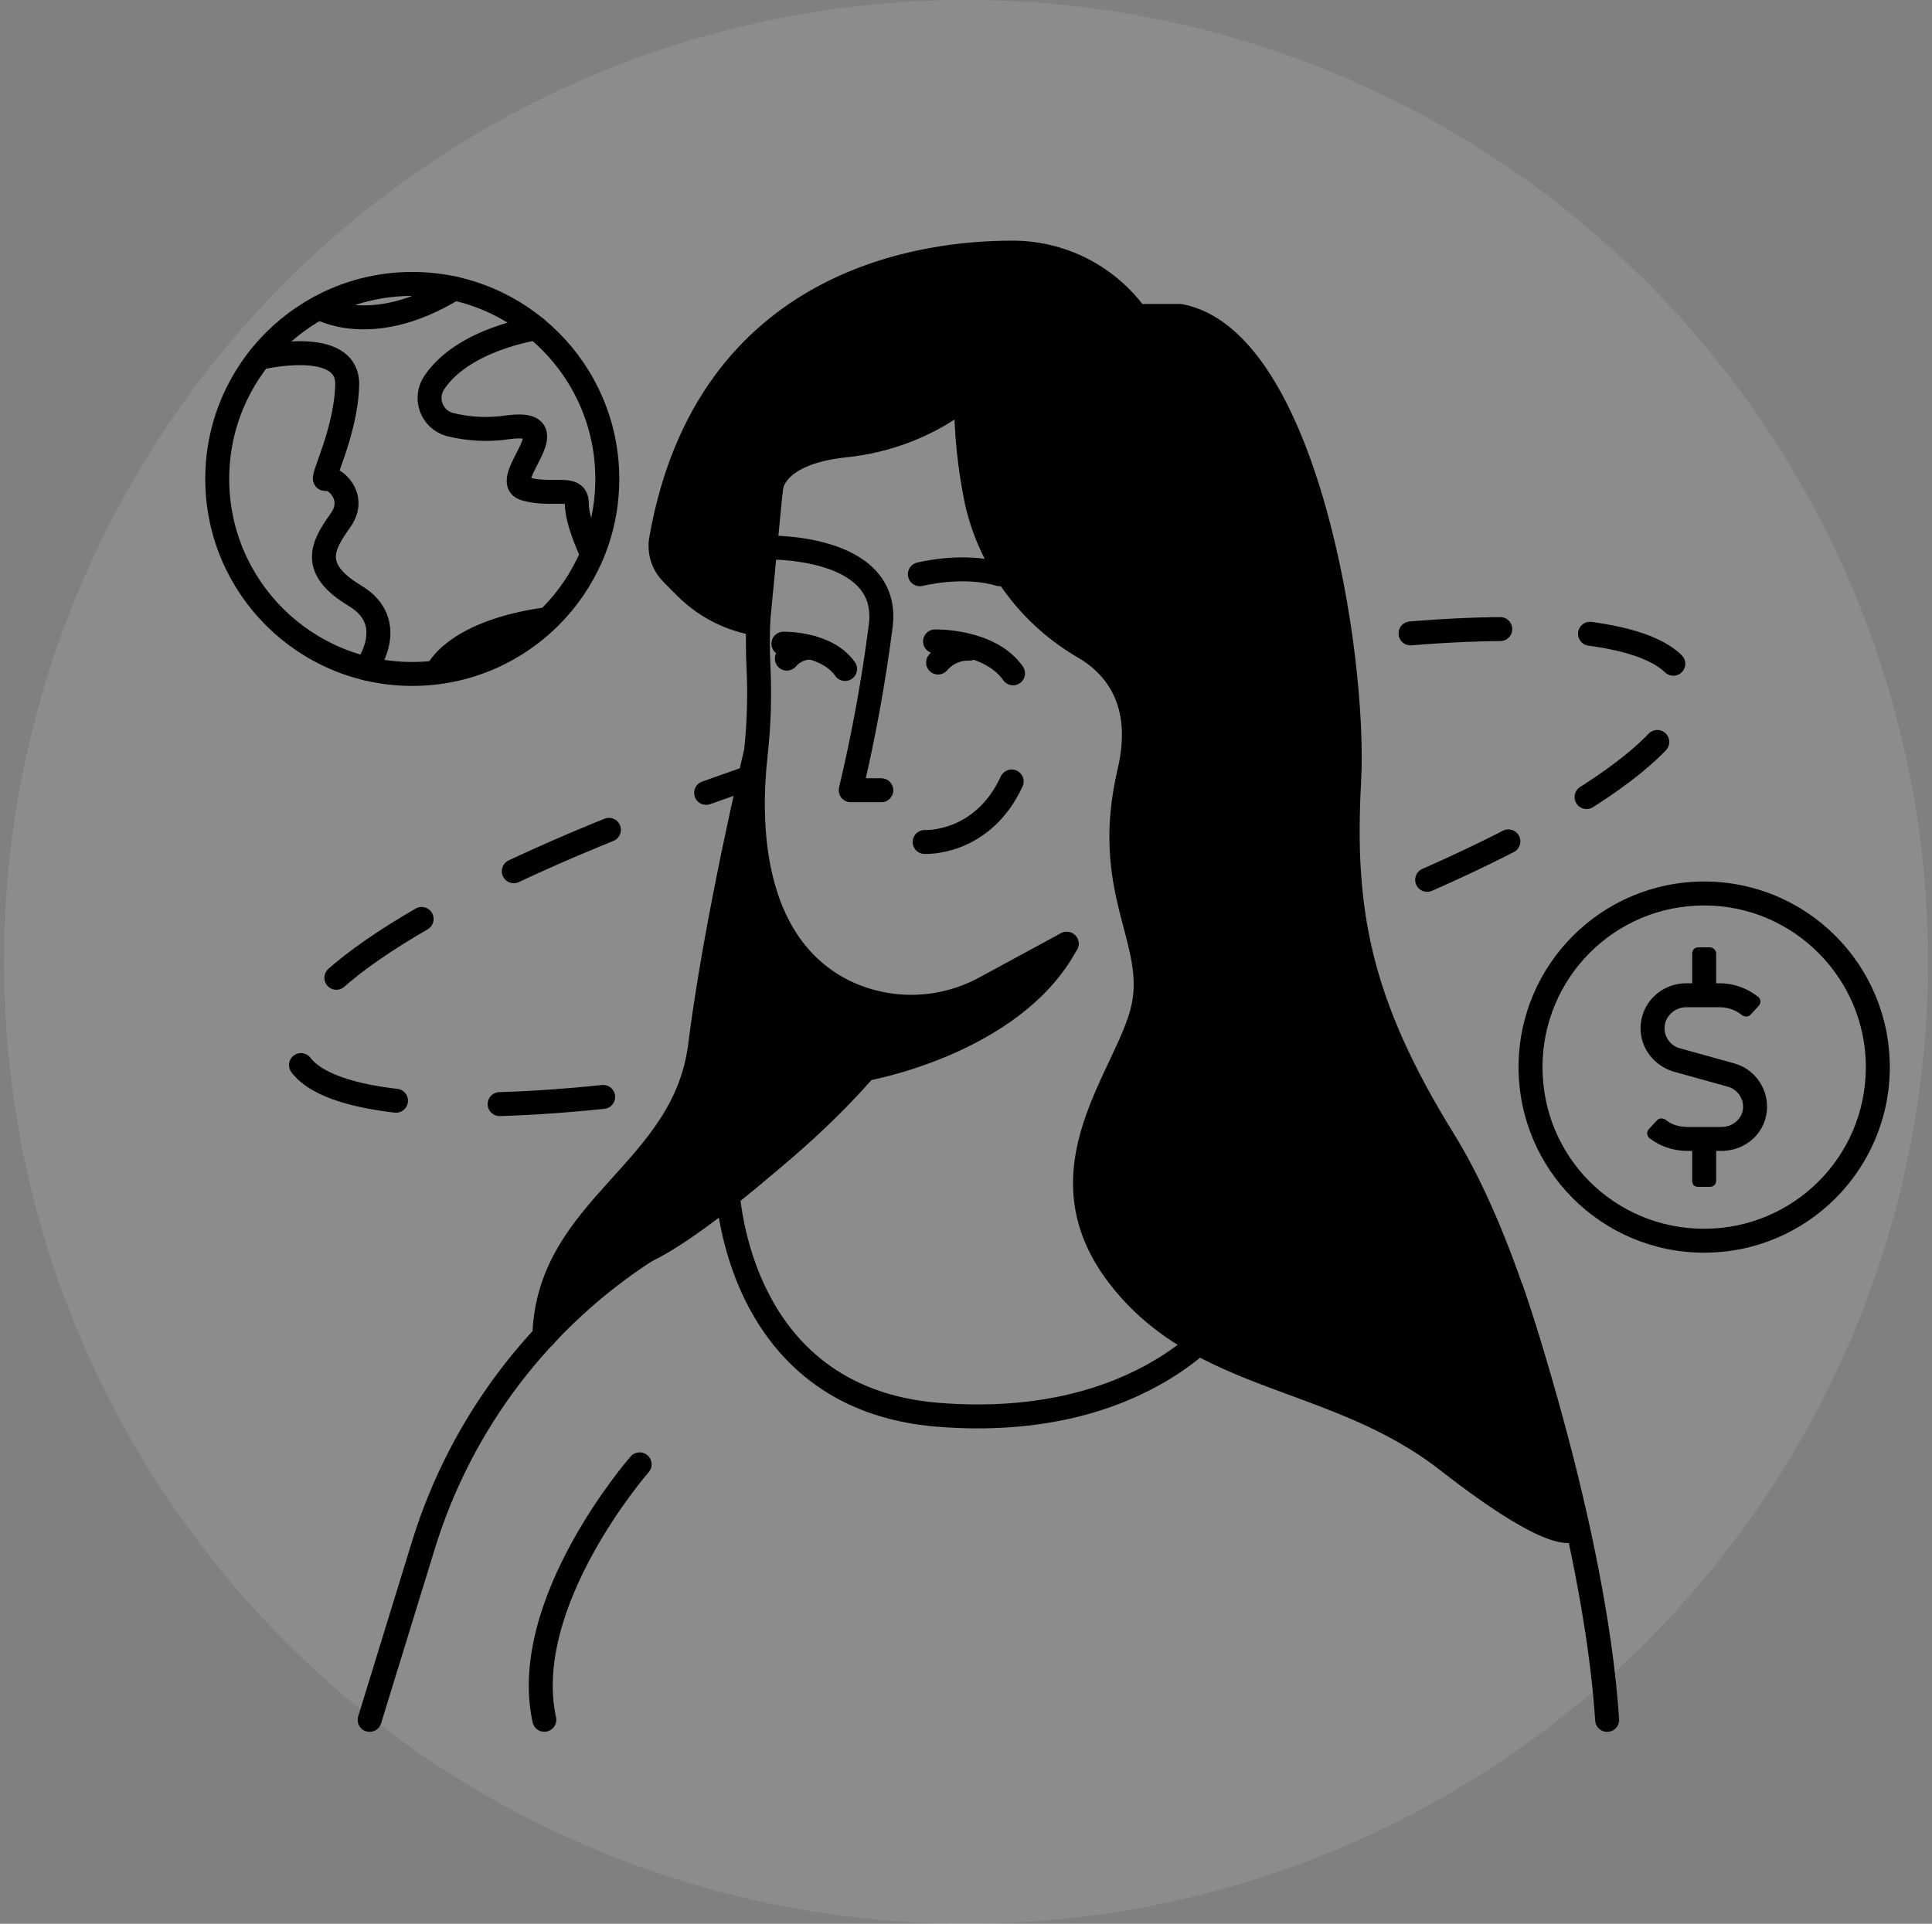 <svg width="242" height="241" viewBox="0 0 242 241" fill="none" xmlns="http://www.w3.org/2000/svg">
<rect x="0" y="0" width="242" height="241" fill="#808080" stroke="none"/>
<circle opacity="0.1" cx="121" cy="120.5" r="120.5" fill="#FAFAFA"/>
<path d="M51.64 84.43C65.132 84.43 76.07 73.493 76.07 60C76.07 46.508 65.132 35.57 51.64 35.57C38.148 35.57 27.21 46.508 27.21 60C27.21 73.493 38.148 84.43 51.64 84.43Z" stroke="black" stroke-width="3" stroke-linecap="round" stroke-linejoin="round"/>
<path d="M32.49 44.84C32.49 44.84 43.65 42.14 43.49 48.23C43.33 54.32 40 60.39 40.81 60C41.62 59.61 44.87 62.09 42.63 65.22C40.39 68.35 38.78 71.22 44.46 74.63C50.14 78.04 45.84 83.73 45.84 83.73" stroke="black" stroke-width="3" stroke-linecap="round" stroke-linejoin="round"/>
<path d="M67.16 41.13C67.16 41.13 58.08 42.43 54.4 47.92C54.093 48.373 53.898 48.893 53.831 49.436C53.764 49.98 53.828 50.531 54.016 51.045C54.205 51.559 54.513 52.02 54.915 52.392C55.318 52.763 55.803 53.033 56.33 53.18C58.756 53.786 61.279 53.898 63.75 53.51C71.67 52.51 62.33 60.21 65.75 61.23C69.17 62.25 72.25 60.62 72.25 63.06C72.25 65.5 74.16 69.39 74.16 69.39" stroke="black" stroke-width="3" stroke-linecap="round" stroke-linejoin="round"/>
<path d="M40 38.55C40 38.55 46.55 42.5 56.9 36.13" stroke="black" stroke-width="3" stroke-linecap="round" stroke-linejoin="round"/>
<path d="M55 83.73C55 83.73 57.4 79.07 68.58 77.56" stroke="black" stroke-width="3" stroke-linecap="round" stroke-linejoin="round"/>
<path d="M94.36 134.77C92.36 135.12 90.36 135.45 88.44 135.77" stroke="black" stroke-width="3" stroke-linecap="round" stroke-linejoin="round"/>
<path d="M75.55 137.42C53.61 139.69 38.55 137.95 36.92 131.87C34.92 124.41 53.64 112.47 82.36 101.57" stroke="black" stroke-width="3" stroke-linecap="round" stroke-linejoin="round" stroke-dasharray="13 13"/>
<path d="M88.45 99.33C90.31 98.66 92.2 98.01 94.12 97.33" stroke="black" stroke-width="3" stroke-linecap="round" stroke-linejoin="round"/>
<path d="M159.55 81.41C161.55 81.103 163.53 80.82 165.49 80.56" stroke="black" stroke-width="3" stroke-linecap="round" stroke-linejoin="round"/>
<path d="M176.68 79.35C196.23 77.75 209.41 79.64 210.93 85.35C212.74 92.09 197.64 102.48 173.54 112.46" stroke="black" stroke-width="3" stroke-linecap="round" stroke-linejoin="round" stroke-dasharray="11.26 11.26"/>
<path d="M168.32 114.52C166.493 115.24 164.623 115.95 162.71 116.65" stroke="black" stroke-width="3" stroke-linecap="round" stroke-linejoin="round"/>
<path d="M46.3 215.46L53.07 193.46C57.788 178.215 67.745 165.131 81.18 156.52C92.46 149.26 105.83 138.92 113.93 126.67" stroke="black" stroke-width="3" stroke-linecap="round" stroke-linejoin="round"/>
<path d="M96.77 60C96.77 60 94.5 73.6 95 83.4C95.184 87.07 95.073 90.748 94.67 94.4C93.72 102.74 93.79 117.82 105.27 123.96C108.095 125.427 111.24 126.17 114.423 126.125C117.606 126.08 120.728 125.247 123.51 123.7L133.62 118.22" stroke="black" stroke-width="3" stroke-linecap="round" stroke-linejoin="round"/>
<path d="M108.41 133.92C108.41 133.92 126.95 130.67 133.58 118.25C133.58 118.25 123.41 125 113.27 127.69L108.41 133.92Z" fill="black" stroke="black" stroke-width="3" stroke-linecap="round" stroke-linejoin="round"/>
<path d="M95.63 68.59C95.63 68.59 111.63 67.99 110.32 78.4C109.43 85.328 108.175 92.204 106.56 99H110.39" stroke="black" stroke-width="3" stroke-linecap="round" stroke-linejoin="round"/>
<path d="M117.122 80.35C117.122 80.35 123.982 80.19 126.892 84.35" stroke="black" stroke-width="3" stroke-linecap="round" stroke-linejoin="round"/>
<path d="M117.5 83C117.982 82.433 118.585 81.981 119.266 81.68C119.946 81.379 120.686 81.235 121.43 81.26" stroke="black" stroke-width="3" stroke-linecap="round" stroke-linejoin="round"/>
<path d="M98.13 80.64C98.13 80.64 103.54 80.51 105.85 83.81" stroke="black" stroke-width="3" stroke-linecap="round" stroke-linejoin="round"/>
<path d="M98.56 82.51C98.941 82.06 99.418 81.702 99.957 81.463C100.496 81.224 101.081 81.11 101.67 81.13" stroke="black" stroke-width="3" stroke-linecap="round" stroke-linejoin="round"/>
<path d="M115.82 105.48C115.82 105.48 123.04 105.87 126.72 97.9" stroke="black" stroke-width="3" stroke-linecap="round" stroke-linejoin="round"/>
<path d="M115.22 71.94C115.22 71.94 120.63 70.56 125.22 71.94" stroke="black" stroke-width="3" stroke-linecap="round" stroke-linejoin="round"/>
<path d="M86.16 73.84C85.38 73.09 84.68 72.38 84.1 71.77C83.568 71.216 83.173 70.544 82.949 69.809C82.725 69.074 82.677 68.297 82.81 67.54C88.63 34.59 116.38 31.65 126.72 31.65C129.767 31.628 132.776 32.337 135.494 33.717C138.211 35.096 140.559 37.107 142.34 39.58H147.85C163.48 42.66 169.85 81.86 168.99 97.9C168.13 113.94 170.09 125.47 180.88 142.9C191.67 160.33 197.18 191.58 197.18 191.58C197.18 191.58 195.42 194 181.32 183C167.22 172 150.49 173.31 140.14 159.87C129.79 146.43 141.46 134.54 143.22 126.12C144.98 117.7 137.94 111.64 141.46 96.66C143.55 87.77 139.51 83.3 135.88 81.14C132.483 79.193 129.526 76.564 127.196 73.418C124.866 70.272 123.212 66.677 122.34 62.86C121.443 58.534 120.994 54.128 121 49.71C116.629 53.134 111.375 55.246 105.85 55.8C96.4 56.8 96.54 61.43 96.54 61.43L94.94 78.17C91.638 77.661 88.573 76.15 86.16 73.84Z" fill="black" stroke="black" stroke-width="3" stroke-linecap="round" stroke-linejoin="round"/>
<path d="M94.63 94.43C94.63 94.43 89.69 115.07 87.69 131C85.69 146.93 68.63 151.1 68.18 167.42C68.18 167.42 73.74 160.13 81.18 156.56C88.62 152.99 107.91 136.49 113.93 126.71C113.93 126.71 90.39 126.23 94.63 94.43Z" fill="black" stroke="black" stroke-width="3" stroke-linecap="round" stroke-linejoin="round"/>
<path d="M91.06 148.09C91.06 148.09 91.48 175.16 117.5 177.24C143.52 179.32 153.5 164.75 153.5 164.75" stroke="black" stroke-width="3" stroke-linecap="round" stroke-linejoin="round"/>
<path d="M189.36 161.62C189.36 161.62 199.74 191.53 201.31 215.46" stroke="black" stroke-width="3" stroke-linecap="round" stroke-linejoin="round"/>
<path d="M80.12 183.45C80.12 183.45 64.98 200.74 68.18 215.45" stroke="black" stroke-width="3" stroke-linecap="round" stroke-linejoin="round"/>
<path d="M213.463 110.433C200.62 110.433 190.213 120.839 190.213 133.683C190.213 146.527 200.62 156.933 213.463 156.933C226.307 156.933 236.713 146.527 236.713 133.683C236.713 120.839 226.307 110.433 213.463 110.433ZM213.463 153.933C202.213 153.933 193.213 144.933 193.213 133.683C193.213 122.527 202.213 113.433 213.463 113.433C224.62 113.433 233.713 122.527 233.713 133.683C233.713 144.933 224.62 153.933 213.463 153.933ZM217.213 133.214L210.463 131.339C209.338 131.058 208.495 130.027 208.495 128.808C208.495 127.402 209.713 126.183 211.213 126.183H215.432C216.463 126.183 217.495 126.558 218.245 127.214C218.62 127.402 218.995 127.402 219.276 127.12L220.307 125.995C220.588 125.714 220.588 125.152 220.213 124.87C218.901 123.839 217.213 123.183 215.432 123.183H214.963V119.433C214.963 119.058 214.588 118.683 214.213 118.683H212.713C212.245 118.683 211.963 119.058 211.963 119.433V123.183H211.213C208.026 123.183 205.495 125.714 205.495 128.808C205.495 131.339 207.182 133.495 209.62 134.245L216.37 136.12C217.495 136.402 218.338 137.433 218.338 138.652C218.338 140.058 217.12 141.183 215.62 141.183H211.401C210.37 141.183 209.338 140.902 208.588 140.245C208.213 140.058 207.838 140.058 207.557 140.339L206.526 141.464C206.245 141.745 206.245 142.308 206.62 142.589C207.932 143.62 209.62 144.183 211.401 144.183H211.963V147.933C211.963 148.402 212.245 148.683 212.713 148.683H214.213C214.588 148.683 214.963 148.402 214.963 147.933V144.183H215.62C218.807 144.183 221.338 141.745 221.338 138.652C221.338 136.12 219.651 133.87 217.213 133.214Z" fill="black"/>
</svg>

